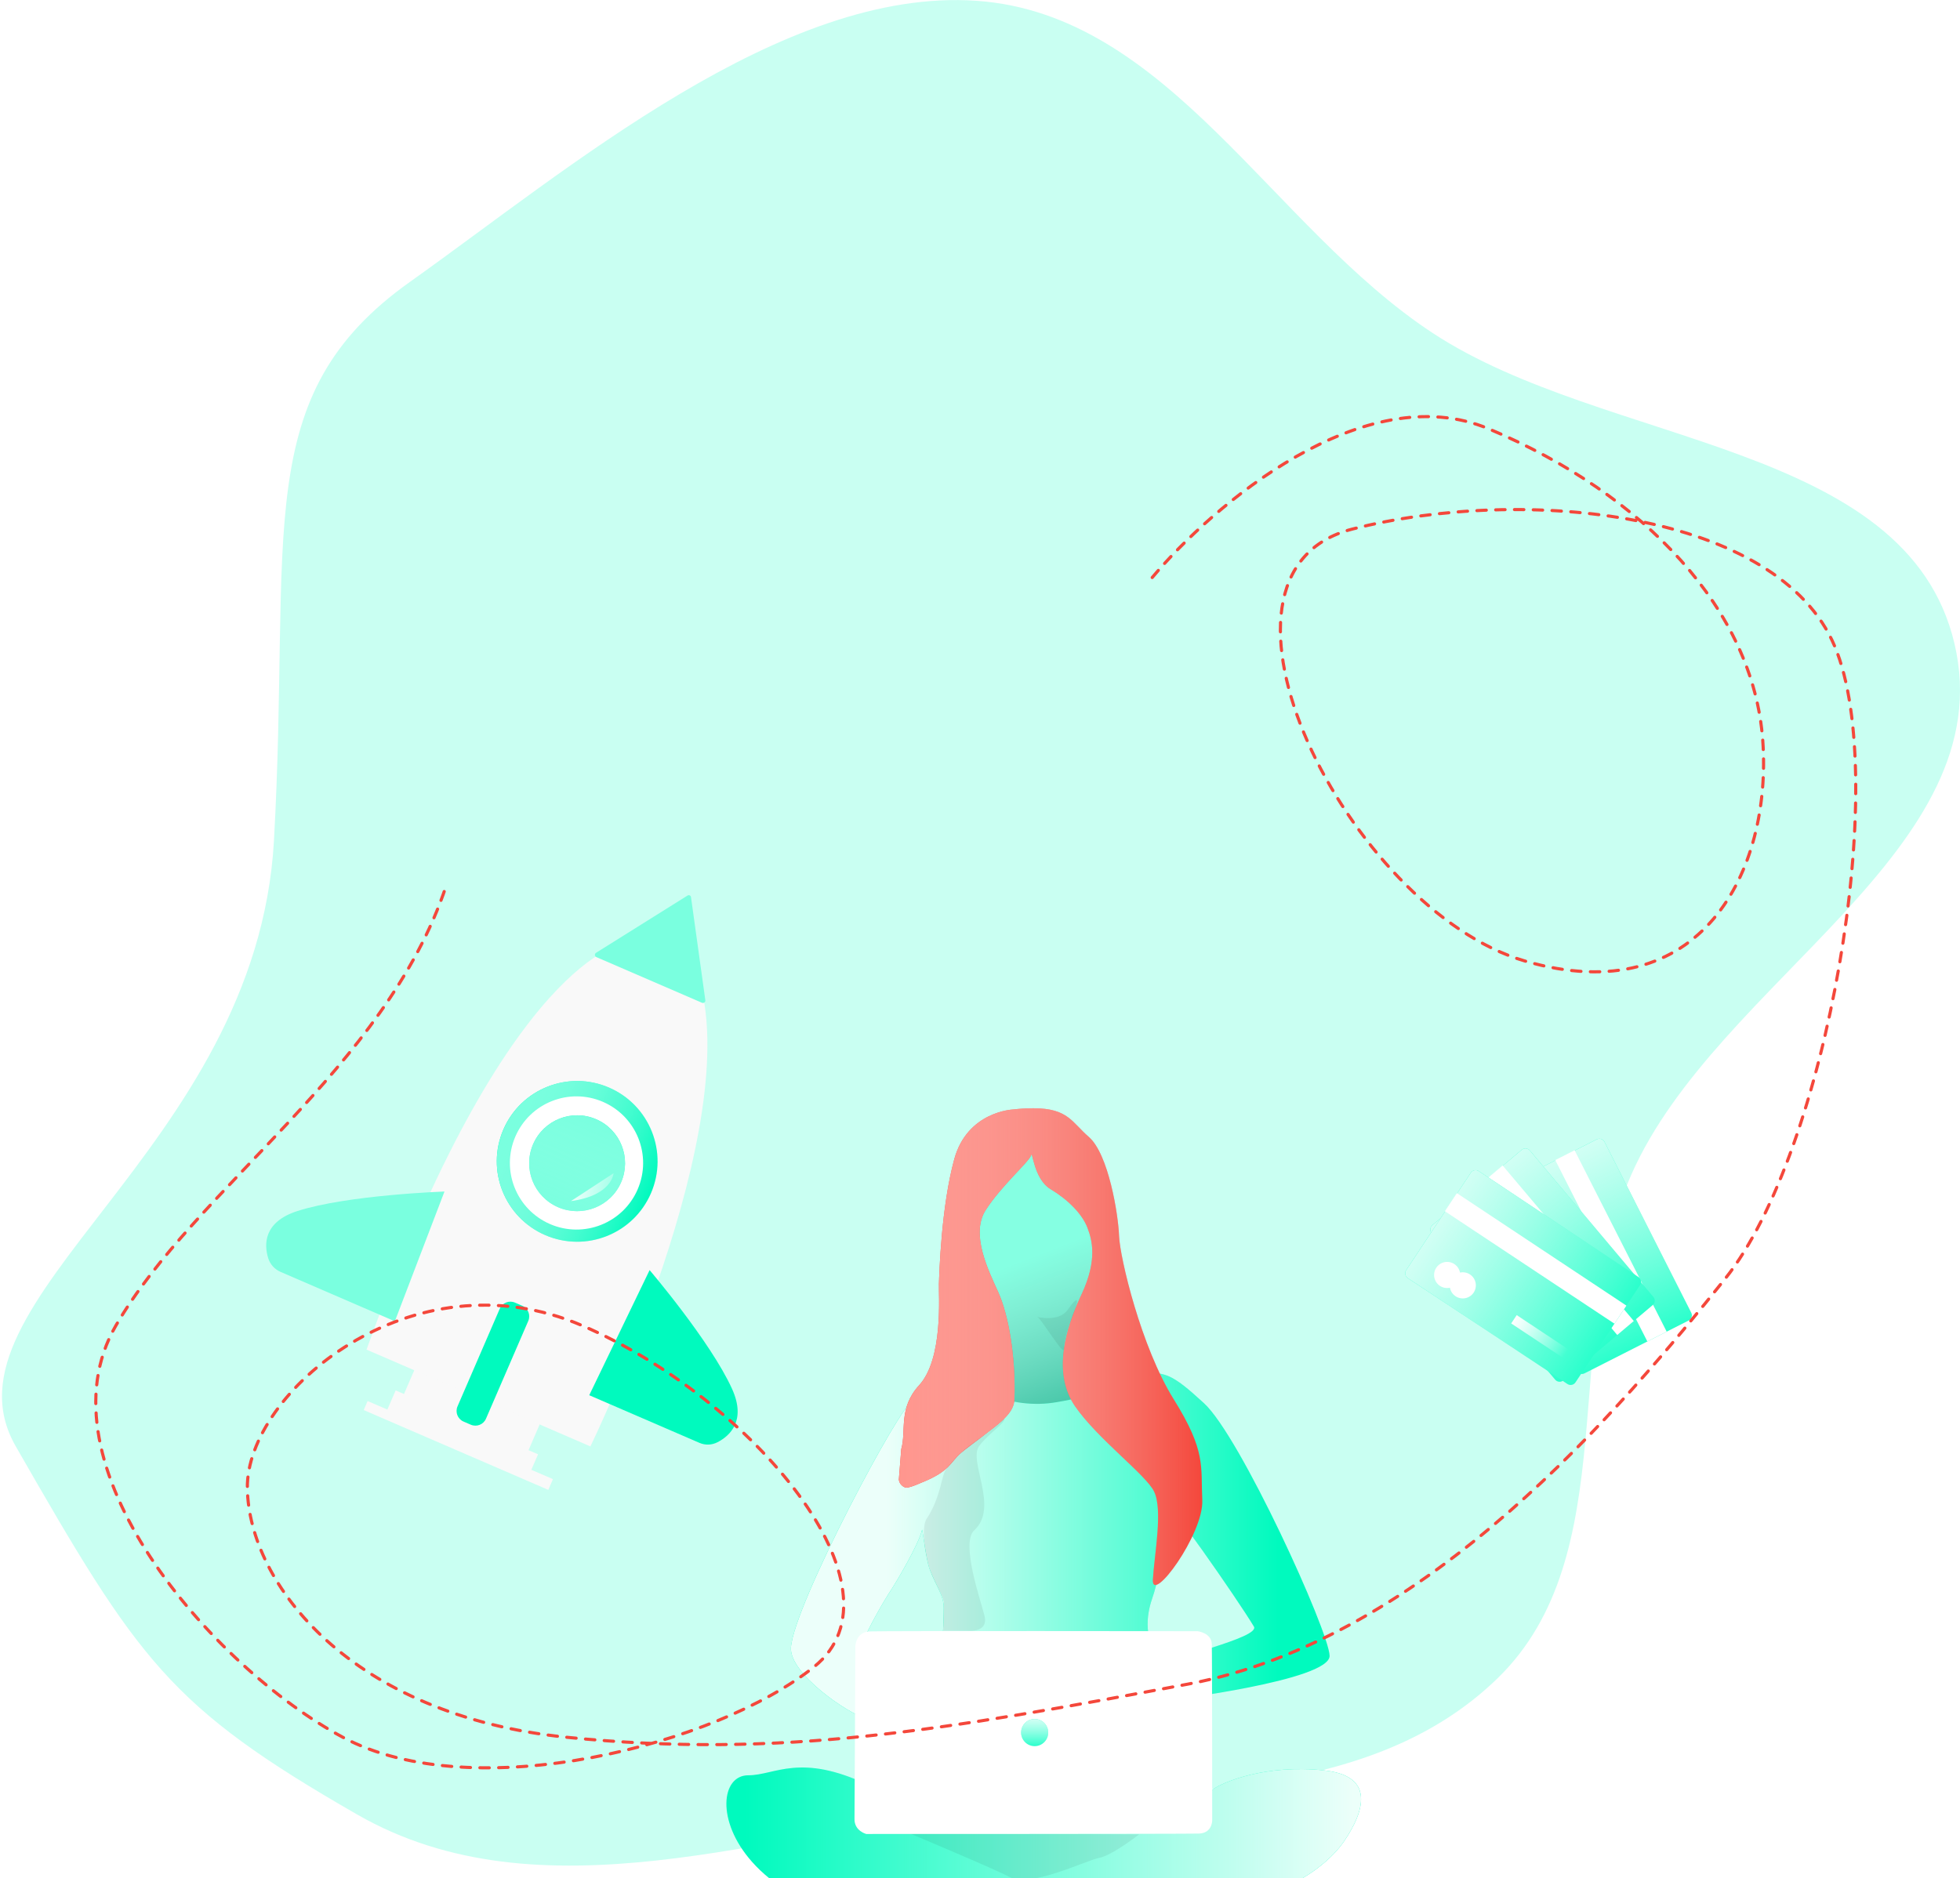 <svg width="626" height="600" viewBox="0 0 626 600" fill="none" xmlns="http://www.w3.org/2000/svg">
<path fill-rule="evenodd" clip-rule="evenodd" d="M311.876 0.25C373.309 4.542 406.123 72.563 457.598 106.399C512.965 142.795 608.988 141.047 624.223 205.569C639.813 271.6 548.462 313.119 521.059 375.177C498.052 427.279 519.091 496.658 478.192 536.269C436.102 577.035 370.035 570.847 311.876 577.779C244.754 585.778 172.681 613.351 114.058 579.666C54.008 545.16 44.384 530.748 5 462C-21.616 415.541 82 367.5 87.5 268.5C93 169.5 79.605 126.524 131 90C181.747 53.937 249.79 -4.087 311.876 0.25Z" fill="#2BFFCC" fill-opacity="0.25"/>
<g filter="url(#filter0_dddddd)">
<path d="M199.58 115.288C199.58 115.288 162.41 119.025 117.065 245.104L188.563 276.024C188.563 276.024 238.828 173.054 222.771 125.317L199.58 115.288Z" fill="#F9F9F9"/>
<path d="M132.383 251.536L129.033 259.282L126.371 258.132L123.721 264.259L117.413 261.531L116.166 264.415L175.119 289.909L176.6 286.485L169.703 283.502L171.846 278.546L168.803 277.23L172.426 268.853L132.383 251.536Z" fill="#F9F9F9"/>
<path d="M174.158 208.527C187.171 214.155 202.281 208.168 207.908 195.155C213.536 182.143 207.549 167.033 194.536 161.405C181.524 155.778 166.414 161.765 160.786 174.777C155.159 187.79 161.146 202.9 174.158 208.527Z" fill="#00FABE"/>
<path d="M174.158 208.527C187.171 214.155 202.281 208.168 207.908 195.155C213.536 182.143 207.549 167.033 194.536 161.405C181.524 155.778 166.414 161.765 160.786 174.777C155.159 187.79 161.146 202.9 174.158 208.527Z" fill="url(#paint0_linear)"/>
<path d="M175.683 205.001C186.467 209.665 198.989 204.703 203.652 193.92C208.316 183.136 203.354 170.614 192.571 165.951C181.787 161.287 169.265 166.249 164.602 177.032C159.938 187.816 164.9 200.338 175.683 205.001Z" fill="white"/>
<path d="M178.247 199.612C186.007 202.968 195.019 199.398 198.375 191.638C201.731 183.877 198.16 174.866 190.4 171.51C182.64 168.154 173.628 171.724 170.272 179.485C166.916 187.245 170.487 196.256 178.247 199.612Z" fill="#2BFFCC"/>
<path d="M178.247 199.612C186.007 202.968 195.019 199.398 198.375 191.638C201.731 183.877 198.16 174.866 190.4 171.51C182.64 168.154 173.628 171.724 170.272 179.485C166.916 187.245 170.487 196.256 178.247 199.612Z" fill="url(#paint1_linear)"/>
<path d="M126.108 236.056L89.614 220.273C88.674 219.87 87.834 219.268 87.15 218.508C86.467 217.749 85.957 216.849 85.655 215.873C84.358 211.619 84.044 204.345 95.013 200.825C111.071 195.67 141.96 194.603 141.96 194.603L126.108 236.056Z" fill="#7AFFDF"/>
<path d="M188.196 259.67L223.408 274.897C224.32 275.29 225.309 275.476 226.302 275.441C227.296 275.405 228.269 275.15 229.151 274.692C233.049 272.685 238.458 267.886 233.79 257.604C226.955 242.549 207.478 219.705 207.478 219.705L188.196 259.67Z" fill="#00FABE"/>
<path d="M166.805 231.096L164.475 230.089C162.607 229.281 160.438 230.141 159.63 232.009L146.124 263.241C145.316 265.109 146.175 267.279 148.043 268.086L150.373 269.094C152.241 269.902 154.41 269.042 155.218 267.174L168.724 235.942C169.532 234.074 168.673 231.904 166.805 231.096Z" fill="#00FABE"/>
<path d="M190.448 119.701L224.232 134.311C224.359 134.359 224.496 134.374 224.629 134.352C224.763 134.331 224.889 134.275 224.994 134.19C225.1 134.105 225.181 133.994 225.23 133.867C225.278 133.741 225.293 133.604 225.272 133.47L220.7 100.573C220.688 100.449 220.643 100.331 220.571 100.229C220.499 100.128 220.402 100.047 220.29 99.994C220.177 99.942 220.053 99.919 219.929 99.928C219.805 99.938 219.686 99.98 219.582 100.049L190.37 118.336C190.25 118.409 190.152 118.513 190.086 118.638C190.021 118.762 189.99 118.902 189.998 119.042C190.006 119.182 190.052 119.318 190.132 119.434C190.211 119.55 190.32 119.642 190.448 119.701Z" fill="#7AFFDF"/>
<path d="M195.961 188.752C195.961 188.752 195.568 195.878 182.359 197.658L195.961 188.752Z" fill="url(#paint2_linear)"/>
</g>
<g filter="url(#filter1_dddddd)">
<path d="M377.203 431.134C373.388 424.798 370.35 423.117 360.91 422.858C351.471 422.6 338.929 422.729 338.929 422.729L338.799 436.112C338.799 436.112 349.208 442.125 354.768 445.099C355.092 445.293 355.997 445.81 356.643 446.198C357.613 446.65 358.647 447.038 359.682 447.297C365.177 448.461 370.156 447.879 373.711 444.323C377.655 440.379 381.017 437.47 377.203 431.134Z" fill="#F4473B"/>
<path d="M306.021 419.238C305.697 419.496 304.857 420.143 304.275 420.596C303.499 421.307 302.788 422.147 302.142 422.988C299.038 427.643 297.681 432.492 299.685 437.146C301.883 442.254 303.37 446.521 310.611 445.293C317.852 444.064 320.632 441.866 324.382 433.267C328.132 424.669 332.722 412.902 332.657 412.902L320.309 407.794C320.309 407.794 310.87 415.229 306.021 419.238Z" fill="#F4473B"/>
<path d="M339.769 423.311C339.769 423.311 339.963 436.823 337.765 437.146C335.567 437.47 305.245 433.073 293.155 432.427C281.065 431.78 253.652 423.957 240.205 408.764C228.567 395.64 230.378 381.093 238.976 381.093C247.575 381.093 255.463 373.787 277.315 384.196C299.167 394.605 322.313 396.351 335.308 395.317C348.303 394.282 384.702 387.558 387.547 385.489C390.391 383.421 404.033 377.473 423.041 379.541C442.048 381.61 433.062 396.674 429.053 402.493C423.429 410.574 410.11 419.238 398.99 419.626C387.87 420.014 339.769 423.311 339.769 423.311Z" fill="#00FABE"/>
<path d="M339.769 423.311C339.769 423.311 339.963 436.823 337.765 437.146C335.567 437.47 305.245 433.073 293.155 432.427C281.065 431.78 253.652 423.957 240.205 408.764C228.567 395.64 230.378 381.093 238.976 381.093C247.575 381.093 255.463 373.787 277.315 384.196C299.167 394.605 322.313 396.351 335.308 395.317C348.303 394.282 384.702 387.558 387.547 385.489C390.391 383.421 404.033 377.473 423.041 379.541C442.048 381.61 433.062 396.674 429.053 402.493C423.429 410.574 410.11 419.238 398.99 419.626C387.87 420.014 339.769 423.311 339.769 423.311Z" fill="url(#paint3_linear)"/>
<path d="M317.27 187.008C310.87 189.335 302.723 221.015 302.723 221.015L302.594 220.885L301.689 225.282L300.59 231.036L302.723 265.431L323.412 275.775L370.931 288.576L384.056 307.261C384.056 307.261 413.472 337.194 413.666 339.263C413.86 341.332 382.051 351.87 379.013 352.323C371.707 353.422 425.756 340.168 408.429 319.157C401.059 310.17 390.262 283.145 368.862 265.237C356.449 254.892 359.94 225.476 355.544 206.856C350.049 183.581 346.687 176.599 341.191 176.599C336.213 176.599 329.295 182.547 317.27 187.008Z" fill="#04AD85"/>
<path d="M317.27 187.008C310.87 189.335 302.723 221.015 302.723 221.015L302.594 220.885L301.689 225.282L300.59 231.036L302.723 265.431L323.412 275.775L370.931 288.576L384.056 307.261C384.056 307.261 413.472 337.194 413.666 339.263C413.86 341.332 382.051 351.87 379.013 352.323C371.707 353.422 425.756 340.168 408.429 319.157C401.059 310.17 390.262 283.145 368.862 265.237C356.449 254.892 359.94 225.476 355.544 206.856C350.049 183.581 346.687 176.599 341.191 176.599C336.213 176.599 329.295 182.547 317.27 187.008Z" fill="url(#paint4_linear)"/>
<path d="M384.508 262.198C374.552 253.082 371.19 250.884 362.462 253.987C353.734 257.091 349.467 259.935 337.571 261.875C330.265 263.168 322.701 262.198 315.912 259.224L291.409 261.681C288.306 261.293 253.459 326.721 252.618 340.298C252.101 348.638 271.044 361.504 276.345 362.797C278.479 363.314 282.293 342.754 283.522 340.88L275.57 338.423C276.992 334.867 281.776 326.074 284.944 321.355C285.914 319.868 293.478 307.39 294.513 302.606C294.707 303.058 295.806 312.109 296.84 315.019C298.78 320.385 301.43 323.424 301.43 327.691C301.43 331.958 300.913 348.896 297.81 356.525C294.707 364.154 290.181 381.804 290.181 381.804L368.539 381.352C368.539 381.352 365.694 347.668 366.858 336.095C366.858 336.095 365.63 331.44 367.957 324.717C371.772 313.596 372.871 297.045 372.224 294.459C371.255 290.386 395.24 324.846 400.477 333.574C402.675 337.194 372.871 343.595 370.414 346.375C367.828 349.284 372.936 357.172 372.936 357.172C372.936 357.172 424.916 350.836 424.657 342.884C424.399 334.932 396.081 272.736 384.508 262.198Z" fill="#00FABE"/>
<path d="M384.508 262.198C374.552 253.082 371.19 250.884 362.462 253.987C353.734 257.091 349.467 259.935 337.571 261.875C330.265 263.168 322.701 262.198 315.912 259.224L291.409 261.681C288.306 261.293 253.459 326.721 252.618 340.298C252.101 348.638 271.044 361.504 276.345 362.797C278.479 363.314 282.293 342.754 283.522 340.88L275.57 338.423C276.992 334.867 281.776 326.074 284.944 321.355C285.914 319.868 293.478 307.39 294.513 302.606C294.707 303.058 295.806 312.109 296.84 315.019C298.78 320.385 301.43 323.424 301.43 327.691C301.43 331.958 300.913 348.896 297.81 356.525C294.707 364.154 290.181 381.804 290.181 381.804L368.539 381.352C368.539 381.352 365.694 347.668 366.858 336.095C366.858 336.095 365.63 331.44 367.957 324.717C371.772 313.596 372.871 297.045 372.224 294.459C371.255 290.386 395.24 324.846 400.477 333.574C402.675 337.194 372.871 343.595 370.414 346.375C367.828 349.284 372.936 357.172 372.936 357.172C372.936 357.172 424.916 350.836 424.657 342.884C424.399 334.932 396.081 272.736 384.508 262.198Z" fill="url(#paint5_linear)"/>
<path d="M323.541 168.388C323.541 168.388 308.995 168.97 304.792 184.228C300.59 199.486 300.008 220.756 299.879 224.053C299.749 227.545 301.366 247.975 293.543 256.509C286.819 263.879 289.534 270.991 287.853 276.874L287.078 286.636C287.207 287.8 288.047 288.77 289.147 289.158C290.181 289.481 293.801 287.8 294.448 287.542C303.499 283.921 303.499 281.012 306.926 278.102C309.771 275.71 317.593 270.15 319.921 267.952C322.248 265.754 323.865 263.814 323.994 261.034C324.447 246.875 321.99 233.816 318.886 226.898C315.783 219.98 309.835 208.278 314.813 200.52C319.792 192.762 328.778 185.003 329.295 183.064C329.813 181.124 330.071 190.564 335.567 193.861C341.062 197.158 345.652 201.748 347.333 206.209C348.756 209.959 350.631 216.36 345.458 227.415C340.286 238.471 336.084 252.694 343.39 263.232C350.695 273.771 366.082 285.149 368.604 290.451C371.449 296.334 368.733 310.17 368.216 318.51C367.699 326.85 384.508 304.028 383.991 293.166C383.474 282.305 385.284 277.65 374.875 260.97C364.466 244.289 357.678 215.713 357.419 208.795C357.16 201.878 354.057 182.676 347.786 177.181C342.355 172.526 341.191 168 330.071 168C327.873 168 325.675 168.129 323.541 168.388Z" fill="#F4473B"/>
<path d="M323.541 168.388C323.541 168.388 308.995 168.97 304.792 184.228C300.59 199.486 300.008 220.756 299.879 224.053C299.749 227.545 301.366 247.975 293.543 256.509C286.819 263.879 289.534 270.991 287.853 276.874L287.078 286.636C287.207 287.8 288.047 288.77 289.147 289.158C290.181 289.481 293.801 287.8 294.448 287.542C303.499 283.921 303.499 281.012 306.926 278.102C309.771 275.71 317.593 270.15 319.921 267.952C322.248 265.754 323.865 263.814 323.994 261.034C324.447 246.875 321.99 233.816 318.886 226.898C315.783 219.98 309.835 208.278 314.813 200.52C319.792 192.762 328.778 185.003 329.295 183.064C329.813 181.124 330.071 190.564 335.567 193.861C341.062 197.158 345.652 201.748 347.333 206.209C348.756 209.959 350.631 216.36 345.458 227.415C340.286 238.471 336.084 252.694 343.39 263.232C350.695 273.771 366.082 285.149 368.604 290.451C371.449 296.334 368.733 310.17 368.216 318.51C367.699 326.85 384.508 304.028 383.991 293.166C383.474 282.305 385.284 277.65 374.875 260.97C364.466 244.289 357.678 215.713 357.419 208.795C357.16 201.878 354.057 182.676 347.786 177.181C342.355 172.526 341.191 168 330.071 168C327.873 168 325.675 168.129 323.541 168.388Z" fill="url(#paint6_linear)"/>
<path opacity="0.07" d="M290.375 399.584L363.819 399.972C363.819 399.972 355.221 406.695 351.083 407.471C346.945 408.247 329.231 417.04 322.636 413.678C317.981 411.156 290.375 399.584 290.375 399.584Z" fill="black"/>
<path opacity="0.07" d="M331.3 234.656C331.3 234.656 338.153 236.402 340.997 232.393C347.398 223.342 341.579 236.984 341.579 236.984C341.579 236.984 339.704 242.285 339.834 244.936C339.963 247.587 332.463 235.044 331.3 234.656Z" fill="black"/>
<path opacity="0.07" d="M303.887 281.206C303.047 282.24 301.818 283.081 301.172 285.731C300.073 289.998 298.909 294.783 295.935 299.179C294.189 301.765 295.159 311.786 298.069 318.122C298.909 319.932 301.495 324.652 301.43 325.751L301.236 334.932H309.124C309.124 334.932 315.848 335.643 314.426 330.083C313.197 325.169 306.797 306.873 311.128 302.864C319.274 295.429 308.995 280.559 312.809 275.775C316.106 271.637 320.826 268.663 320.826 267.306C320.826 266.788 319.598 268.469 318.757 269.051C317.141 270.215 316.3 271.12 314.943 272.025C313.456 272.995 311.193 274.611 309.706 275.71C307.572 277.327 305.633 279.137 303.887 281.206Z" fill="black"/>
<path d="M273.177 340.104C273.177 340.104 273.112 335.32 277.832 335.126C282.552 334.932 382.504 335.061 382.504 335.061C382.504 335.061 386.9 335.578 387.029 339.134C387.159 342.69 387.159 395.511 387.159 395.511C387.159 395.511 387.223 399.584 382.892 399.713C378.56 399.842 276.668 399.842 276.668 399.842C276.668 399.842 272.854 398.872 272.919 395.058C272.983 391.244 273.177 340.104 273.177 340.104Z" fill="white"/>
<path d="M330.459 371.783C332.851 371.783 334.791 369.844 334.791 367.452C334.791 365.059 332.851 363.12 330.459 363.12C328.067 363.12 326.127 365.059 326.127 367.452C326.127 369.844 328.067 371.783 330.459 371.783Z" fill="#2BFFCC"/>
<path d="M330.459 371.783C332.851 371.783 334.791 369.844 334.791 367.452C334.791 365.059 332.851 363.12 330.459 363.12C328.067 363.12 326.127 365.059 326.127 367.452C326.127 369.844 328.067 371.783 330.459 371.783Z" fill="url(#paint7_linear)"/>
</g>
<g filter="url(#filter2_dddddd)">
<path d="M540.165 233.311L512.467 178.75C512.005 177.84 510.892 177.477 509.981 177.939L476.701 194.834C475.79 195.296 475.427 196.409 475.889 197.319L503.587 251.879C504.049 252.79 505.162 253.153 506.072 252.691L539.353 235.796C540.263 235.334 540.627 234.221 540.165 233.311Z" fill="#2BFFCC"/>
<path d="M540.165 233.311L512.467 178.75C512.005 177.84 510.892 177.477 509.981 177.939L476.701 194.834C475.79 195.296 475.427 196.409 475.889 197.319L503.587 251.879C504.049 252.79 505.162 253.153 506.072 252.691L539.353 235.796C540.263 235.334 540.627 234.221 540.165 233.311Z" fill="url(#paint8_linear)"/>
<path d="M532.319 239.367L502.896 181.408L496.721 184.543L526.144 242.502L532.319 239.367Z" fill="white"/>
<path d="M509.31 242.417L500.336 224.74L497.486 226.187L506.46 243.863L509.31 242.417Z" fill="url(#paint9_linear)"/>
<path d="M483.6 204.521C484.643 206.576 487.155 207.396 489.21 206.353C491.265 205.31 492.085 202.798 491.042 200.743C489.999 198.688 487.487 197.868 485.432 198.911C483.377 199.954 482.556 202.466 483.6 204.521Z" fill="white"/>
<path d="M486.311 209.867C487.354 211.922 489.866 212.742 491.921 211.699C493.976 210.655 494.797 208.144 493.753 206.088C492.71 204.033 490.198 203.213 488.143 204.256C486.088 205.3 485.268 207.811 486.311 209.867Z" fill="white"/>
<path d="M528.072 228.276L488.624 181.501C487.966 180.72 486.8 180.621 486.019 181.279L457.488 205.341C456.707 206 456.608 207.166 457.266 207.946L496.714 254.721C497.372 255.502 498.538 255.601 499.319 254.943L527.85 230.881C528.631 230.223 528.73 229.056 528.072 228.276Z" fill="#2BFFCC"/>
<path d="M528.072 228.276L488.624 181.501C487.966 180.72 486.8 180.621 486.019 181.279L457.488 205.341C456.707 206 456.608 207.166 457.266 207.946L496.714 254.721C497.372 255.502 498.538 255.601 499.319 254.943L527.85 230.881C528.631 230.223 528.73 229.056 528.072 228.276Z" fill="url(#paint10_linear)"/>
<path d="M521.82 235.966L479.915 186.278L474.621 190.742L516.526 240.431L521.82 235.966Z" fill="white"/>
<path d="M500.119 244.2L487.339 229.046L484.896 231.106L497.676 246.261L500.119 244.2Z" fill="url(#paint11_linear)"/>
<path d="M466.42 213.193C467.906 214.955 470.539 215.179 472.3 213.693C474.062 212.207 474.286 209.574 472.8 207.812C471.314 206.05 468.682 205.827 466.92 207.312C465.158 208.798 464.934 211.431 466.42 213.193Z" fill="white"/>
<path d="M470.283 217.776C471.769 219.538 474.401 219.762 476.163 218.276C477.925 216.79 478.149 214.157 476.663 212.395C475.177 210.634 472.544 210.41 470.783 211.896C469.021 213.381 468.797 216.014 470.283 217.776Z" fill="white"/>
<path d="M523.301 221.913L472.314 188.085C471.464 187.521 470.316 187.753 469.752 188.604L449.118 219.705C448.553 220.556 448.785 221.703 449.636 222.267L500.623 256.095C501.474 256.659 502.621 256.427 503.186 255.576L523.82 224.475C524.384 223.625 524.152 222.477 523.301 221.913Z" fill="#2BFFCC"/>
<path d="M523.301 221.913L472.314 188.085C471.464 187.521 470.316 187.753 469.752 188.604L449.118 219.705C448.553 220.556 448.785 221.703 449.636 222.267L500.623 256.095C501.474 256.659 502.621 256.427 503.186 255.576L523.82 224.475C524.384 223.625 524.152 222.477 523.301 221.913Z" fill="url(#paint12_linear)"/>
<path d="M519.459 231.049L465.295 195.114L461.467 200.885L515.63 236.819L519.459 231.049Z" fill="white"/>
<path d="M500.94 245.041L484.421 234.081L482.654 236.744L499.173 247.704L500.94 245.041Z" fill="url(#paint13_linear)"/>
<path d="M459.894 224.735C461.815 226.009 464.405 225.485 465.679 223.564C466.953 221.644 466.429 219.054 464.509 217.78C462.588 216.506 459.998 217.03 458.724 218.95C457.45 220.871 457.974 223.461 459.894 224.735Z" fill="white"/>
<path d="M464.888 228.05C466.808 229.324 469.398 228.8 470.672 226.88C471.946 224.959 471.422 222.369 469.502 221.095C467.581 219.821 464.991 220.345 463.717 222.266C462.443 224.186 462.967 226.776 464.888 228.05Z" fill="white"/>
</g>
<g filter="url(#filter3_dddddd)">
<path d="M184.452 540.573L184.465 540.594L184.277 540.663C184.248 540.681 184.216 540.695 184.184 540.706L178.158 543.361L176.956 543.897C170.668 546.389 162.761 544.717 154.645 538.29C137.969 525.098 126.678 496.792 129.421 475.105C130.784 464.324 135.354 457.198 141.666 454.378C141.799 454.299 141.966 454.247 142.118 454.173L148.305 451.429C154.705 448.489 162.913 450.009 171.367 456.706C188.04 469.911 199.335 498.204 196.59 519.91C195.234 530.632 190.701 537.721 184.441 540.573" fill="url(#paint14_linear)"/>
<path d="M185.919 492.007C185.993 492.215 186.058 492.429 186.129 492.639C189.532 502.788 190.993 513.468 189.8 522.904C187.056 544.604 171.314 551.496 154.638 538.293C137.963 525.09 126.667 496.798 129.411 475.097C132.156 453.397 147.898 446.507 164.575 459.706C170.217 464.176 174.917 470.596 179.322 477.458C182.059 481.727 183.846 486.137 185.919 492.007Z" fill="#01CC9B"/>
<path d="M179.789 493.423C179.847 493.599 179.897 493.779 179.954 493.959C182.629 502.565 183.741 511.634 182.725 519.662C180.39 538.123 167.695 544.075 154.372 532.952C141.049 521.828 132.13 497.846 134.464 479.384C136.799 460.921 149.497 454.972 162.824 466.092C167.324 469.857 171.074 475.279 174.573 481.092C176.747 484.703 178.157 488.443 179.79 493.419" fill="#00DFAA"/>
<path d="M178.356 475.932L184.791 472.193C184.791 472.193 185.685 473.854 185.906 474.151C188.496 477.612 194.27 490.755 195.62 499.91L188.816 502.67C188.816 502.67 188.441 500.838 188.318 500.263C186.913 493.794 182.978 482.262 178.356 475.932Z" fill="#00AA81"/>
<path d="M163.064 458.591L170.001 455.679L170.344 455.927C170.344 455.927 173.871 458.593 175.292 460.224C175.292 460.224 168.944 463.709 168.897 463.653C168.651 463.362 165.507 460.177 163.064 458.591Z" fill="#00AA81"/>
<path d="M142.401 471.49L146.359 473.641L146.321 468.558L148.832 469.838L148.77 474.85L153.481 477.381L153.834 472.452L156.256 473.658L155.827 478.579C155.827 478.579 162.685 482.548 163.763 483.244C164.842 483.94 169.212 485.918 170.862 490.41C172.321 494.381 172.936 496.41 172.907 499.138C172.881 501.622 171.271 505.765 168.698 505.6C168.698 505.6 171.769 508.6 173.226 512.309C174.683 516.017 174.216 518.13 174.244 519.059C174.284 520.395 173.097 524.014 171.872 525.107C170.648 526.2 168.94 527.049 166.422 526.858C163.904 526.667 158.172 523.011 158.172 523.011L158.36 529.682L155.684 528.426L155.553 521.89L151.826 519.64V526.249L149.282 524.781L149.293 518.301L143.586 515.226L143.389 508.357L146.642 509.89L146.231 480.343L142.256 478.069L142.401 471.49Z" fill="url(#paint15_linear)"/>
<path d="M151.072 494.253L150.739 482.678L161.915 488.612C161.915 488.612 164.677 489.981 165.665 492.27C166.653 494.559 166.814 496.001 166.84 496.871C166.867 497.741 166.583 500.006 165.558 500.621C164.532 501.236 163.542 501.026 161.898 500.263C160.254 499.499 151.072 494.253 151.072 494.253Z" fill="#00DFAA"/>
<path d="M151.783 512.943L151.449 501.367L162.622 507.303C162.622 507.303 166.261 508.99 167.254 511.281C168.248 513.573 168.391 514.54 168.432 515.939C168.488 517.907 167.772 519.143 166.745 519.752C165.717 520.362 164.253 519.707 162.608 518.944C160.964 518.181 151.783 512.943 151.783 512.943Z" fill="#00DFAA"/>
<path d="M142.373 471.629L145.433 469.825L163.151 479.115C163.151 479.115 170.292 482.172 173.802 488.437C177.835 495.637 175.934 502.312 174.589 503.757C173.933 504.454 173.237 505.113 172.505 505.73C172.505 505.73 174.919 508.355 175.692 510.271C177.023 513.556 176.676 515.881 176.491 517.892C176.305 519.904 176.005 521.376 174.689 523.018C173.202 524.873 170.002 526.269 170.002 526.269C170.002 526.269 173.121 521.76 173.121 517.052C173.121 510.621 171.312 508.469 168.762 505.582C168.878 505.797 172.482 502.332 172.7 499.098C172.923 495.911 171.704 492.911 170.695 490.894C168.953 487.416 166.402 485.49 163.927 483.469C160.698 480.829 142.373 471.629 142.373 471.629Z" fill="url(#paint16_linear)"/>
<path d="M146.323 468.53L149.15 466.63L151.738 467.992L148.828 469.859L146.323 468.53Z" fill="url(#paint17_linear)"/>
<path d="M148.843 469.773L151.762 467.98L151.781 473.191L148.775 474.824L148.843 469.773Z" fill="url(#paint18_linear)"/>
<path d="M153.733 472.51L156.558 470.611L159.146 471.972L156.236 473.839L153.733 472.51Z" fill="#009F79"/>
<path d="M156.251 473.753L159.17 471.961L159.189 477.171L156.185 478.802L156.251 473.753Z" fill="url(#paint19_linear)"/>
<path d="M146.321 470.258L146.338 473.701L148.759 474.901L148.804 471.509L146.321 470.258Z" fill="#5FFFD8"/>
<path d="M153.645 474.301L153.425 477.366L156.136 478.836L156.275 473.849L153.72 472.501" fill="#2FFFCD"/>
<path d="M143.396 508.351L146.479 506.322L146.642 509.898L143.396 508.351Z" fill="url(#paint20_linear)"/>
<path d="M151.833 526.243L154.903 524.434L154.839 521.443L151.826 519.636L151.833 526.243Z" fill="url(#paint21_linear)"/>
<path d="M150.508 482.668L150.847 494.43L162.946 500.804C163.185 500.931 163.447 501.009 163.717 501.033C164.487 501.101 165.966 500.984 166.486 499.248L153.866 492.358L153.768 484.277L150.508 482.668Z" fill="url(#paint22_linear)"/>
<path d="M151.327 501.341L151.667 513.102L159.247 517.159L161.444 518.339L163.585 519.387L163.808 519.486C164.188 519.681 164.589 519.831 165.003 519.934C166.047 520.103 167.253 520.002 168.049 518.286L154.683 511.015L154.586 502.934L151.327 501.341Z" fill="url(#paint23_linear)"/>
<path d="M158.182 523.015L158.369 529.686L161.285 527.947L161.266 524.831C161.266 524.831 160.571 524.44 158.182 523.015Z" fill="url(#paint24_linear)"/>
<path d="M173.823 537.853C174.348 537.634 174.923 537.562 175.486 537.644C176.049 537.726 176.58 537.959 177.021 538.318C178.587 539.566 179.024 540.052 179.23 540.088C179.436 540.123 178.002 540.133 177.417 540.134C176.832 540.136 176.342 540.206 176.031 539.894C175.72 539.583 173.823 537.853 173.823 537.853Z" fill="#008565"/>
<path d="M173.764 537.858C173.764 537.858 175.407 537.885 175.948 539.212C176.49 540.539 175.594 541.617 175.881 542.336C175.948 542.533 176.058 542.714 176.204 542.864C176.35 543.014 176.527 543.129 176.723 543.202C176.723 543.202 175.41 542.613 174.942 542.532C174.473 542.452 173.665 541.437 173.779 540.845C173.873 540.359 173.592 539.008 173.472 538.308C173.444 538.143 173.764 537.858 173.764 537.858Z" fill="#008565"/>
<path d="M171.31 543.468C171.497 543.057 171.572 542.605 171.528 542.156C171.428 541.497 171.649 539.78 172.332 539.225C172.795 538.837 173.227 538.415 173.626 537.961C173.626 537.961 174.364 539.836 173.359 541.602C172.354 543.369 171.31 543.468 171.31 543.468Z" fill="#008565"/>
<path d="M182.982 523.155C182.982 523.155 183.396 521.385 185.1 520.564C186.805 519.743 187.401 519.568 187.513 519.409C187.626 519.25 187.069 520.465 186.84 520.96C186.612 521.455 186.48 521.897 186.09 522.034C185.7 522.171 182.982 523.155 182.982 523.155Z" fill="#008565"/>
<path d="M182.929 523.32C182.929 523.32 184.088 521.755 185.458 521.83C186.829 521.905 187.418 523.095 188.158 523.142C188.355 523.166 188.555 523.146 188.743 523.083C188.931 523.02 189.103 522.916 189.246 522.778C189.246 522.778 188.213 523.658 187.961 524.016C187.71 524.374 186.505 524.655 186.028 524.318C185.64 524.044 183.833 523.556 183.173 523.38L182.929 523.32Z" fill="#008565"/>
<path d="M187.348 527.458C187.062 527.133 186.696 526.888 186.287 526.746C185.674 526.558 184.262 525.69 184.037 524.889C183.812 524.089 182.952 523.313 182.952 523.313C182.952 523.313 185.367 523.416 186.514 524.974C187.661 526.532 187.348 527.458 187.348 527.458Z" fill="#008565"/>
<path d="M182.363 501.065C182.363 501.065 182.571 499.126 184.221 498.133C185.871 497.139 186.47 496.908 186.56 496.736C186.65 496.563 186.21 497.846 186.024 498.367C185.839 498.888 185.747 499.349 185.361 499.526C184.974 499.702 182.363 501.065 182.363 501.065Z" fill="#008565"/>
<path d="M182.068 501.168C182.068 501.168 183.094 499.481 184.494 499.421C185.895 499.361 186.604 500.516 187.359 500.491C188.115 500.467 188.297 500.227 188.297 500.227C188.297 500.227 187.466 501.007 187.245 501.393C187.024 501.779 185.828 502.177 185.312 501.882C184.892 501.642 183.011 501.32 182.325 501.208L182.068 501.168Z" fill="#008565"/>
<path d="M187.159 504.895C186.837 504.594 186.443 504.38 186.015 504.275C185.376 504.151 183.859 503.397 183.564 502.608C183.27 501.819 182.383 501.037 182.383 501.037C182.383 501.037 184.774 500.992 186.086 502.462C187.399 503.932 187.159 504.895 187.159 504.895Z" fill="#008565"/>
<path d="M174.094 480.115C174.094 480.115 173.693 478.354 174.816 476.974C175.939 475.594 176.376 475.208 176.41 475.028C176.444 474.848 176.44 476.108 176.438 476.622C176.436 477.136 176.494 477.559 176.215 477.842C175.936 478.125 174.094 480.115 174.094 480.115Z" fill="#008565"/>
<path d="M174.042 480.193C174.042 480.193 174.417 478.395 175.604 477.914C176.791 477.432 177.745 478.219 178.386 477.964C178.563 477.905 178.725 477.806 178.86 477.677C178.994 477.547 179.098 477.389 179.164 477.214C179.164 477.214 178.63 478.377 178.557 478.784C178.484 479.19 177.572 479.909 177.042 479.809C176.609 479.729 174.895 480.029 174.273 480.143L174.042 480.193Z" fill="#008565"/>
<path d="M179.363 481.982C178.996 481.818 178.593 481.753 178.193 481.795C177.606 481.885 176.078 481.693 175.587 481.095C175.096 480.497 174.102 480.085 174.102 480.085C174.102 480.085 176.144 479.307 177.711 480.186C179.279 481.065 179.363 481.982 179.363 481.982Z" fill="#008565"/>
<path d="M162.35 465.159C162.35 465.159 160.797 464.126 160.475 462.337C160.152 460.548 160.143 459.963 160.029 459.806C159.914 459.648 160.846 460.586 161.223 460.97C161.6 461.354 161.956 461.634 161.984 462.028C162.012 462.421 162.35 465.159 162.35 465.159Z" fill="#008565"/>
<path d="M162.376 465.254C162.376 465.254 161.281 463.662 161.666 462.498C162.05 461.334 163.225 461.264 163.437 460.638C163.501 460.463 163.529 460.277 163.517 460.09C163.506 459.904 163.456 459.723 163.372 459.556C163.372 459.556 163.899 460.783 164.152 461.135C164.405 461.488 164.369 462.635 163.964 462.929C163.636 463.164 162.789 464.557 162.485 465.067L162.376 465.254Z" fill="#008565"/>
<path d="M167.013 462.952C166.664 463.079 166.361 463.308 166.145 463.61C165.845 464.077 164.752 464.979 164.005 464.868C163.259 464.757 162.333 465.132 162.333 465.132C162.333 465.132 163.03 463.162 164.656 462.746C166.282 462.329 167.013 462.952 167.013 462.952Z" fill="#008565"/>
<path d="M141.878 462.83C141.878 462.83 139.838 463.597 138.008 462.564C136.178 461.531 135.644 461.101 135.422 461.096C135.201 461.09 136.709 460.871 137.322 460.782C137.935 460.694 138.447 460.554 138.822 460.822C139.197 461.09 141.878 462.83 141.878 462.83Z" fill="#008565"/>
<path d="M141.981 462.886C141.981 462.886 139.77 462.776 138.998 461.517C138.225 460.259 139.015 459.029 138.606 458.345C138.502 458.153 138.357 457.987 138.182 457.857C138.007 457.728 137.805 457.638 137.592 457.595C137.592 457.595 139.067 457.996 139.566 458.009C140.065 458.023 141.066 458.93 141.04 459.553C141.013 460.059 141.651 461.954 141.889 462.642L141.981 462.886Z" fill="#008565"/>
<path d="M143.252 456.521C143.115 456.963 143.103 457.435 143.216 457.884C143.419 458.534 143.44 460.306 142.804 460.968C142.168 461.63 141.838 462.843 141.838 462.843C141.838 462.843 140.577 460.659 141.371 458.718C142.166 456.778 143.252 456.521 143.252 456.521Z" fill="#008565"/>
<path d="M134.358 479.082C134.358 479.082 133.829 480.698 132.325 481.24C130.821 481.782 130.308 481.87 130.197 481.99C130.086 482.11 130.685 481.107 130.93 480.696C131.176 480.285 131.335 479.91 131.68 479.83C132.025 479.749 134.358 479.082 134.358 479.082Z" fill="#008565"/>
<path d="M134.436 479.046C134.436 479.046 133.3 480.3 132.173 480.087C131.046 479.873 130.694 478.761 130.086 478.641C129.925 478.6 129.756 478.598 129.594 478.633C129.431 478.669 129.279 478.741 129.149 478.845C129.149 478.845 130.103 478.182 130.353 477.893C130.602 477.604 131.631 477.486 131.988 477.835C132.276 478.118 133.718 478.742 134.237 478.96L134.436 479.046Z" fill="#008565"/>
<path d="M131.247 474.923C131.442 475.239 131.717 475.498 132.044 475.673C132.531 475.896 133.6 476.822 133.688 477.548C133.776 478.274 134.337 479.108 134.337 479.108C134.337 479.108 132.421 478.703 131.648 477.205C130.876 475.707 131.247 474.923 131.247 474.923Z" fill="#008565"/>
<path d="M135.091 497.533C135.016 497.916 134.857 498.278 134.625 498.592C134.392 498.906 134.093 499.164 133.748 499.348C132.584 499.94 132.172 500.075 132.1 500.182C132.029 500.289 132.365 499.486 132.502 499.162C132.638 498.838 132.712 498.547 132.983 498.442C133.255 498.337 135.091 497.533 135.091 497.533Z" fill="#008565"/>
<path d="M135.248 497.473C135.248 497.473 134.498 498.521 133.535 498.526C132.571 498.532 132.091 497.789 131.568 497.788C131.045 497.786 131.005 497.744 131.005 497.744C131.254 497.608 131.479 497.43 131.669 497.22C131.83 496.98 132.667 496.755 133.019 496.951C133.306 497.113 134.605 497.356 135.081 497.443L135.248 497.473Z" fill="#008565"/>
<path d="M131.836 495.007C132.058 495.208 132.327 495.351 132.618 495.423C133.058 495.515 134.097 496.025 134.286 496.53C134.476 497.034 135.076 497.549 135.076 497.549C135.076 497.549 133.416 497.527 132.533 496.569C131.65 495.611 131.836 495.007 131.836 495.007Z" fill="#008565"/>
<path d="M140.71 514.969C140.81 515.271 140.842 515.59 140.802 515.905C140.763 516.22 140.654 516.522 140.483 516.79C139.896 517.675 139.658 517.934 139.649 518.039C139.591 517.747 139.55 517.452 139.525 517.156C139.493 516.871 139.427 516.636 139.579 516.454C139.731 516.272 140.71 514.969 140.71 514.969Z" fill="#008565"/>
<path d="M140.736 514.921C140.736 514.921 140.629 515.959 139.943 516.351C139.257 516.743 138.631 516.406 138.256 516.614C138.155 516.662 138.065 516.731 137.992 516.816C137.92 516.901 137.867 517.001 137.836 517.109C137.946 516.803 138.034 516.49 138.098 516.171C138.117 515.937 138.619 515.444 138.948 515.442C139.214 515.442 140.232 515.095 140.601 514.967L140.736 514.921Z" fill="#008565"/>
<path d="M137.395 514.482C137.633 514.535 137.88 514.53 138.115 514.465C138.463 514.354 139.401 514.3 139.738 514.581C140.03 514.781 140.359 514.919 140.706 514.988C140.706 514.988 139.523 515.635 138.514 515.309C137.505 514.982 137.395 514.482 137.395 514.482Z" fill="#008565"/>
<path d="M151.605 530.739C151.786 531 151.906 531.298 151.957 531.612C152.008 531.925 151.988 532.246 151.899 532.55C151.584 533.565 151.429 533.882 151.449 533.983C151.309 533.719 151.184 533.447 151.074 533.169C150.962 532.905 150.836 532.699 150.928 532.481C151.02 532.264 151.605 530.739 151.605 530.739Z" fill="#008565"/>
<path d="M151.616 530.685C151.616 530.685 151.803 531.712 151.256 532.28C150.708 532.849 150.007 532.702 149.711 533.006C149.627 533.08 149.561 533.172 149.515 533.274C149.47 533.376 149.446 533.487 149.447 533.599C149.467 533.275 149.464 532.95 149.437 532.627C149.389 532.399 149.732 531.782 150.047 531.69C150.303 531.615 151.183 530.996 151.502 530.769L151.616 530.685Z" fill="#008565"/>
<path d="M148.288 531.2C148.531 531.185 148.767 531.109 148.974 530.981C149.278 530.777 150.163 530.462 150.566 530.638C150.902 530.748 151.257 530.788 151.609 530.756C151.609 530.756 150.654 531.709 149.595 531.68C148.536 531.652 148.288 531.2 148.288 531.2Z" fill="#008565"/>
</g>
<path d="M368.001 184.5C387.167 161.667 435.501 120.2 475.501 137C525.501 158 560.001 195 563.001 236.5C566.001 278 543.501 323.5 487.001 307C430.501 290.5 377.001 183 432.001 169C487.001 155 568.001 163.5 586.001 206.5C604.001 249.5 583.501 368 551.001 408.5C518.501 449 456.501 523.5 379.501 538C302.501 552.5 250.001 562 181.001 555C112.001 548 79.501 506 79.001 475.5C78.501 445 131.501 400 186.001 423.5C240.501 447 291 507.655 260 532.5C229 557.345 151.5 577.5 109.5 555C67.501 532.5 11.501 467.5 37.001 423.5C62.501 379.5 123 341.5 142.5 283" stroke="#F4473B" stroke-miterlimit="3.999" stroke-linecap="round" stroke-dasharray="3 3"/>
<defs>
<filter id="filter0_dddddd" x="1.898" y="91.927" width="327.233" height="377.983" filterUnits="userSpaceOnUse" color-interpolation-filters="sRGB">
<feFlood flood-opacity="0" result="BackgroundImageFix"/>
<feColorMatrix in="SourceAlpha" type="matrix" values="0 0 0 0 0 0 0 0 0 0 0 0 0 0 0 0 0 0 127 0"/>
<feOffset dy="2.767"/>
<feGaussianBlur stdDeviation="1.107"/>
<feColorMatrix type="matrix" values="0 0 0 0 0.031 0 0 0 0 0.412 0 0 0 0 0.271 0 0 0 0.031 0"/>
<feBlend mode="normal" in2="BackgroundImageFix" result="effect1_dropShadow"/>
<feColorMatrix in="SourceAlpha" type="matrix" values="0 0 0 0 0 0 0 0 0 0 0 0 0 0 0 0 0 0 127 0"/>
<feOffset dy="6.65"/>
<feGaussianBlur stdDeviation="2.66"/>
<feColorMatrix type="matrix" values="0 0 0 0 0.031 0 0 0 0 0.412 0 0 0 0 0.271 0 0 0 0.044 0"/>
<feBlend mode="normal" in2="effect1_dropShadow" result="effect2_dropShadow"/>
<feColorMatrix in="SourceAlpha" type="matrix" values="0 0 0 0 0 0 0 0 0 0 0 0 0 0 0 0 0 0 127 0"/>
<feOffset dy="12.522"/>
<feGaussianBlur stdDeviation="5.009"/>
<feColorMatrix type="matrix" values="0 0 0 0 0.031 0 0 0 0 0.412 0 0 0 0 0.271 0 0 0 0.055 0"/>
<feBlend mode="normal" in2="effect2_dropShadow" result="effect3_dropShadow"/>
<feColorMatrix in="SourceAlpha" type="matrix" values="0 0 0 0 0 0 0 0 0 0 0 0 0 0 0 0 0 0 127 0"/>
<feOffset dy="22.336"/>
<feGaussianBlur stdDeviation="8.935"/>
<feColorMatrix type="matrix" values="0 0 0 0 0.031 0 0 0 0 0.412 0 0 0 0 0.271 0 0 0 0.066 0"/>
<feBlend mode="normal" in2="effect3_dropShadow" result="effect4_dropShadow"/>
<feColorMatrix in="SourceAlpha" type="matrix" values="0 0 0 0 0 0 0 0 0 0 0 0 0 0 0 0 0 0 127 0"/>
<feOffset dy="41.778"/>
<feGaussianBlur stdDeviation="16.711"/>
<feColorMatrix type="matrix" values="0 0 0 0 0.031 0 0 0 0 0.412 0 0 0 0 0.271 0 0 0 0.079 0"/>
<feBlend mode="normal" in2="effect4_dropShadow" result="effect5_dropShadow"/>
<feColorMatrix in="SourceAlpha" type="matrix" values="0 0 0 0 0 0 0 0 0 0 0 0 0 0 0 0 0 0 127 0"/>
<feOffset dy="100"/>
<feGaussianBlur stdDeviation="40"/>
<feColorMatrix type="matrix" values="0 0 0 0 0.031 0 0 0 0 0.412 0 0 0 0 0.271 0 0 0 0.11 0"/>
<feBlend mode="normal" in2="effect5_dropShadow" result="effect6_dropShadow"/>
<feBlend mode="normal" in="SourceGraphic" in2="effect6_dropShadow" result="shape"/>
</filter>
<filter id="filter1_dddddd" x="152" y="168" width="362.713" height="459.84" filterUnits="userSpaceOnUse" color-interpolation-filters="sRGB">
<feFlood flood-opacity="0" result="BackgroundImageFix"/>
<feColorMatrix in="SourceAlpha" type="matrix" values="0 0 0 0 0 0 0 0 0 0 0 0 0 0 0 0 0 0 127 0"/>
<feOffset dy="2.767"/>
<feGaussianBlur stdDeviation="1.107"/>
<feColorMatrix type="matrix" values="0 0 0 0 0.031 0 0 0 0 0.412 0 0 0 0 0.271 0 0 0 0.031 0"/>
<feBlend mode="normal" in2="BackgroundImageFix" result="effect1_dropShadow"/>
<feColorMatrix in="SourceAlpha" type="matrix" values="0 0 0 0 0 0 0 0 0 0 0 0 0 0 0 0 0 0 127 0"/>
<feOffset dy="6.65"/>
<feGaussianBlur stdDeviation="2.66"/>
<feColorMatrix type="matrix" values="0 0 0 0 0.031 0 0 0 0 0.412 0 0 0 0 0.271 0 0 0 0.044 0"/>
<feBlend mode="normal" in2="effect1_dropShadow" result="effect2_dropShadow"/>
<feColorMatrix in="SourceAlpha" type="matrix" values="0 0 0 0 0 0 0 0 0 0 0 0 0 0 0 0 0 0 127 0"/>
<feOffset dy="12.522"/>
<feGaussianBlur stdDeviation="5.009"/>
<feColorMatrix type="matrix" values="0 0 0 0 0.031 0 0 0 0 0.412 0 0 0 0 0.271 0 0 0 0.055 0"/>
<feBlend mode="normal" in2="effect2_dropShadow" result="effect3_dropShadow"/>
<feColorMatrix in="SourceAlpha" type="matrix" values="0 0 0 0 0 0 0 0 0 0 0 0 0 0 0 0 0 0 127 0"/>
<feOffset dy="22.336"/>
<feGaussianBlur stdDeviation="8.935"/>
<feColorMatrix type="matrix" values="0 0 0 0 0.031 0 0 0 0 0.412 0 0 0 0 0.271 0 0 0 0.066 0"/>
<feBlend mode="normal" in2="effect3_dropShadow" result="effect4_dropShadow"/>
<feColorMatrix in="SourceAlpha" type="matrix" values="0 0 0 0 0 0 0 0 0 0 0 0 0 0 0 0 0 0 127 0"/>
<feOffset dy="41.778"/>
<feGaussianBlur stdDeviation="16.711"/>
<feColorMatrix type="matrix" values="0 0 0 0 0.031 0 0 0 0 0.412 0 0 0 0 0.271 0 0 0 0.079 0"/>
<feBlend mode="normal" in2="effect4_dropShadow" result="effect5_dropShadow"/>
<feColorMatrix in="SourceAlpha" type="matrix" values="0 0 0 0 0 0 0 0 0 0 0 0 0 0 0 0 0 0 127 0"/>
<feOffset dy="100"/>
<feGaussianBlur stdDeviation="40"/>
<feColorMatrix type="matrix" values="0 0 0 0 0.031 0 0 0 0 0.412 0 0 0 0 0.271 0 0 0 0.11 0"/>
<feBlend mode="normal" in2="effect5_dropShadow" result="effect6_dropShadow"/>
<feBlend mode="normal" in="SourceGraphic" in2="effect6_dropShadow" result="shape"/>
</filter>
<filter id="filter2_dddddd" x="368.809" y="177.738" width="251.556" height="258.665" filterUnits="userSpaceOnUse" color-interpolation-filters="sRGB">
<feFlood flood-opacity="0" result="BackgroundImageFix"/>
<feColorMatrix in="SourceAlpha" type="matrix" values="0 0 0 0 0 0 0 0 0 0 0 0 0 0 0 0 0 0 127 0"/>
<feOffset dy="2.767"/>
<feGaussianBlur stdDeviation="1.107"/>
<feColorMatrix type="matrix" values="0 0 0 0 0.031 0 0 0 0 0.412 0 0 0 0 0.271 0 0 0 0.031 0"/>
<feBlend mode="normal" in2="BackgroundImageFix" result="effect1_dropShadow"/>
<feColorMatrix in="SourceAlpha" type="matrix" values="0 0 0 0 0 0 0 0 0 0 0 0 0 0 0 0 0 0 127 0"/>
<feOffset dy="6.65"/>
<feGaussianBlur stdDeviation="2.66"/>
<feColorMatrix type="matrix" values="0 0 0 0 0.031 0 0 0 0 0.412 0 0 0 0 0.271 0 0 0 0.044 0"/>
<feBlend mode="normal" in2="effect1_dropShadow" result="effect2_dropShadow"/>
<feColorMatrix in="SourceAlpha" type="matrix" values="0 0 0 0 0 0 0 0 0 0 0 0 0 0 0 0 0 0 127 0"/>
<feOffset dy="12.522"/>
<feGaussianBlur stdDeviation="5.009"/>
<feColorMatrix type="matrix" values="0 0 0 0 0.031 0 0 0 0 0.412 0 0 0 0 0.271 0 0 0 0.055 0"/>
<feBlend mode="normal" in2="effect2_dropShadow" result="effect3_dropShadow"/>
<feColorMatrix in="SourceAlpha" type="matrix" values="0 0 0 0 0 0 0 0 0 0 0 0 0 0 0 0 0 0 127 0"/>
<feOffset dy="22.336"/>
<feGaussianBlur stdDeviation="8.935"/>
<feColorMatrix type="matrix" values="0 0 0 0 0.031 0 0 0 0 0.412 0 0 0 0 0.271 0 0 0 0.066 0"/>
<feBlend mode="normal" in2="effect3_dropShadow" result="effect4_dropShadow"/>
<feColorMatrix in="SourceAlpha" type="matrix" values="0 0 0 0 0 0 0 0 0 0 0 0 0 0 0 0 0 0 127 0"/>
<feOffset dy="41.778"/>
<feGaussianBlur stdDeviation="16.711"/>
<feColorMatrix type="matrix" values="0 0 0 0 0.031 0 0 0 0 0.412 0 0 0 0 0.271 0 0 0 0.079 0"/>
<feBlend mode="normal" in2="effect4_dropShadow" result="effect5_dropShadow"/>
<feColorMatrix in="SourceAlpha" type="matrix" values="0 0 0 0 0 0 0 0 0 0 0 0 0 0 0 0 0 0 127 0"/>
<feOffset dy="100"/>
<feGaussianBlur stdDeviation="40"/>
<feColorMatrix type="matrix" values="0 0 0 0 0.031 0 0 0 0 0.412 0 0 0 0 0.271 0 0 0 0.11 0"/>
<feBlend mode="normal" in2="effect5_dropShadow" result="effect6_dropShadow"/>
<feBlend mode="normal" in="SourceGraphic" in2="effect6_dropShadow" result="shape"/>
</filter>
<filter id="filter3_dddddd" x="49.001" y="450" width="228.001" height="275" filterUnits="userSpaceOnUse" color-interpolation-filters="sRGB">
<feFlood flood-opacity="0" result="BackgroundImageFix"/>
<feColorMatrix in="SourceAlpha" type="matrix" values="0 0 0 0 0 0 0 0 0 0 0 0 0 0 0 0 0 0 127 0"/>
<feOffset dy="2.767"/>
<feGaussianBlur stdDeviation="1.107"/>
<feColorMatrix type="matrix" values="0 0 0 0 0.031 0 0 0 0 0.412 0 0 0 0 0.271 0 0 0 0.031 0"/>
<feBlend mode="normal" in2="BackgroundImageFix" result="effect1_dropShadow"/>
<feColorMatrix in="SourceAlpha" type="matrix" values="0 0 0 0 0 0 0 0 0 0 0 0 0 0 0 0 0 0 127 0"/>
<feOffset dy="6.65"/>
<feGaussianBlur stdDeviation="2.66"/>
<feColorMatrix type="matrix" values="0 0 0 0 0.031 0 0 0 0 0.412 0 0 0 0 0.271 0 0 0 0.044 0"/>
<feBlend mode="normal" in2="effect1_dropShadow" result="effect2_dropShadow"/>
<feColorMatrix in="SourceAlpha" type="matrix" values="0 0 0 0 0 0 0 0 0 0 0 0 0 0 0 0 0 0 127 0"/>
<feOffset dy="12.522"/>
<feGaussianBlur stdDeviation="5.009"/>
<feColorMatrix type="matrix" values="0 0 0 0 0.031 0 0 0 0 0.412 0 0 0 0 0.271 0 0 0 0.055 0"/>
<feBlend mode="normal" in2="effect2_dropShadow" result="effect3_dropShadow"/>
<feColorMatrix in="SourceAlpha" type="matrix" values="0 0 0 0 0 0 0 0 0 0 0 0 0 0 0 0 0 0 127 0"/>
<feOffset dy="22.336"/>
<feGaussianBlur stdDeviation="8.935"/>
<feColorMatrix type="matrix" values="0 0 0 0 0.031 0 0 0 0 0.412 0 0 0 0 0.271 0 0 0 0.066 0"/>
<feBlend mode="normal" in2="effect3_dropShadow" result="effect4_dropShadow"/>
<feColorMatrix in="SourceAlpha" type="matrix" values="0 0 0 0 0 0 0 0 0 0 0 0 0 0 0 0 0 0 127 0"/>
<feOffset dy="41.778"/>
<feGaussianBlur stdDeviation="16.711"/>
<feColorMatrix type="matrix" values="0 0 0 0 0.031 0 0 0 0 0.412 0 0 0 0 0.271 0 0 0 0.079 0"/>
<feBlend mode="normal" in2="effect4_dropShadow" result="effect5_dropShadow"/>
<feColorMatrix in="SourceAlpha" type="matrix" values="0 0 0 0 0 0 0 0 0 0 0 0 0 0 0 0 0 0 127 0"/>
<feOffset dy="100"/>
<feGaussianBlur stdDeviation="40"/>
<feColorMatrix type="matrix" values="0 0 0 0 0.031 0 0 0 0 0.412 0 0 0 0 0.271 0 0 0 0.11 0"/>
<feBlend mode="normal" in2="effect5_dropShadow" result="effect6_dropShadow"/>
<feBlend mode="normal" in="SourceGraphic" in2="effect6_dropShadow" result="shape"/>
</filter>
<linearGradient id="paint0_linear" x1="160.702" y1="174.604" x2="207.892" y2="195.011" gradientUnits="userSpaceOnUse">
<stop stop-color="#7AFFDF"/>
<stop offset="1" stop-color="white" stop-opacity="0"/>
</linearGradient>
<linearGradient id="paint1_linear" x1="190.4" y1="171.51" x2="159.289" y2="243.452" gradientUnits="userSpaceOnUse">
<stop stop-color="#7AFFDF"/>
<stop offset="1" stop-color="white" stop-opacity="0"/>
</linearGradient>
<linearGradient id="paint2_linear" x1="201.6" y1="195.093" x2="180.732" y2="191.912" gradientUnits="userSpaceOnUse">
<stop stop-color="white" stop-opacity="0"/>
<stop offset="1" stop-color="white"/>
</linearGradient>
<linearGradient id="paint3_linear" x1="432.299" y1="407.859" x2="238.02" y2="407.859" gradientUnits="userSpaceOnUse">
<stop stop-color="#ECFFFA"/>
<stop offset="1" stop-color="white" stop-opacity="0"/>
</linearGradient>
<linearGradient id="paint4_linear" x1="321.5" y1="218.5" x2="347" y2="284" gradientUnits="userSpaceOnUse">
<stop stop-color="#85FFE2"/>
<stop offset="1" stop-color="white" stop-opacity="0"/>
</linearGradient>
<linearGradient id="paint5_linear" x1="283.276" y1="317.346" x2="408.054" y2="317.346" gradientUnits="userSpaceOnUse">
<stop stop-color="#ECFFFA"/>
<stop offset="1" stop-color="white" stop-opacity="0"/>
</linearGradient>
<linearGradient id="paint6_linear" x1="287.155" y1="244.289" x2="384.133" y2="244.289" gradientUnits="userSpaceOnUse">
<stop stop-color="#FF968E"/>
<stop offset="1" stop-color="white" stop-opacity="0"/>
</linearGradient>
<linearGradient id="paint7_linear" x1="330.459" y1="363.12" x2="330.459" y2="371.783" gradientUnits="userSpaceOnUse">
<stop stop-color="#D1FFF4"/>
<stop offset="1" stop-color="white" stop-opacity="0"/>
</linearGradient>
<linearGradient id="paint8_linear" x1="493.412" y1="186.447" x2="522.761" y2="244.259" gradientUnits="userSpaceOnUse">
<stop stop-color="#D1FFF4"/>
<stop offset="1" stop-color="white" stop-opacity="0"/>
</linearGradient>
<linearGradient id="paint9_linear" x1="498.911" y1="225.463" x2="507.885" y2="243.14" gradientUnits="userSpaceOnUse">
<stop stop-color="white"/>
<stop offset="1" stop-color="white" stop-opacity="0"/>
</linearGradient>
<linearGradient id="paint10_linear" x1="471.837" y1="193.353" x2="513.635" y2="242.916" gradientUnits="userSpaceOnUse">
<stop stop-color="#D1FFF4"/>
<stop offset="1" stop-color="white" stop-opacity="0"/>
</linearGradient>
<linearGradient id="paint11_linear" x1="486.117" y1="230.076" x2="498.898" y2="245.23" gradientUnits="userSpaceOnUse">
<stop stop-color="white"/>
<stop offset="1" stop-color="white" stop-opacity="0"/>
</linearGradient>
<linearGradient id="paint12_linear" x1="459.527" y1="204.172" x2="513.553" y2="240.016" gradientUnits="userSpaceOnUse">
<stop stop-color="#D1FFF4"/>
<stop offset="1" stop-color="white" stop-opacity="0"/>
</linearGradient>
<linearGradient id="paint13_linear" x1="483.538" y1="235.413" x2="500.057" y2="246.372" gradientUnits="userSpaceOnUse">
<stop stop-color="white"/>
<stop offset="1" stop-color="white" stop-opacity="0"/>
</linearGradient>
<linearGradient id="paint14_linear" x1="121.293" y1="492.972" x2="201.079" y2="508.159" gradientUnits="userSpaceOnUse">
<stop stop-color="#00AC83"/>
<stop offset="1" stop-color="#007357"/>
</linearGradient>
<linearGradient id="paint15_linear" x1="138.172" y1="497.245" x2="176.797" y2="503.487" gradientUnits="userSpaceOnUse">
<stop stop-color="#7AFFDF"/>
<stop offset="0.53" stop-color="#00FFC2"/>
<stop offset="1" stop-color="#7AFFDF"/>
</linearGradient>
<linearGradient id="paint16_linear" x1="138.479" y1="495.357" x2="179.127" y2="501.927" gradientUnits="userSpaceOnUse">
<stop stop-color="#00AC83"/>
<stop offset="1" stop-color="#007357"/>
</linearGradient>
<linearGradient id="paint17_linear" x1="145.708" y1="468.091" x2="151.2" y2="470.54" gradientUnits="userSpaceOnUse">
<stop stop-color="#007357"/>
<stop offset="1" stop-color="#00AC83"/>
</linearGradient>
<linearGradient id="paint18_linear" x1="109.748" y1="3990.7" x2="164.377" y2="3999.53" gradientUnits="userSpaceOnUse">
<stop stop-color="#00785B"/>
<stop offset="1" stop-color="#1C2152"/>
</linearGradient>
<linearGradient id="paint19_linear" x1="226.149" y1="4114.88" x2="280.744" y2="4123.7" gradientUnits="userSpaceOnUse">
<stop stop-color="#00785B"/>
<stop offset="1" stop-color="#1C2152"/>
</linearGradient>
<linearGradient id="paint20_linear" x1="143.028" y1="507.94" x2="146.757" y2="508.84" gradientUnits="userSpaceOnUse">
<stop stop-color="#00AC83"/>
<stop offset="1" stop-color="#007357"/>
</linearGradient>
<linearGradient id="paint21_linear" x1="27.061" y1="5718.3" x2="88.742" y2="5728.27" gradientUnits="userSpaceOnUse">
<stop stop-color="#007357"/>
<stop offset="1" stop-color="#1C2152"/>
</linearGradient>
<linearGradient id="paint22_linear" x1="148.694" y1="490.982" x2="167.137" y2="495.246" gradientUnits="userSpaceOnUse">
<stop stop-color="#00AC83"/>
<stop offset="1" stop-color="#007357"/>
</linearGradient>
<linearGradient id="paint23_linear" x1="149.429" y1="509.778" x2="168.67" y2="514.365" gradientUnits="userSpaceOnUse">
<stop stop-color="#00AC83"/>
<stop offset="1" stop-color="#007357"/>
</linearGradient>
<linearGradient id="paint24_linear" x1="135.499" y1="5945.01" x2="198.566" y2="5955.2" gradientUnits="userSpaceOnUse">
<stop stop-color="#007357"/>
<stop offset="1" stop-color="#1C2152"/>
</linearGradient>
</defs>
</svg>
